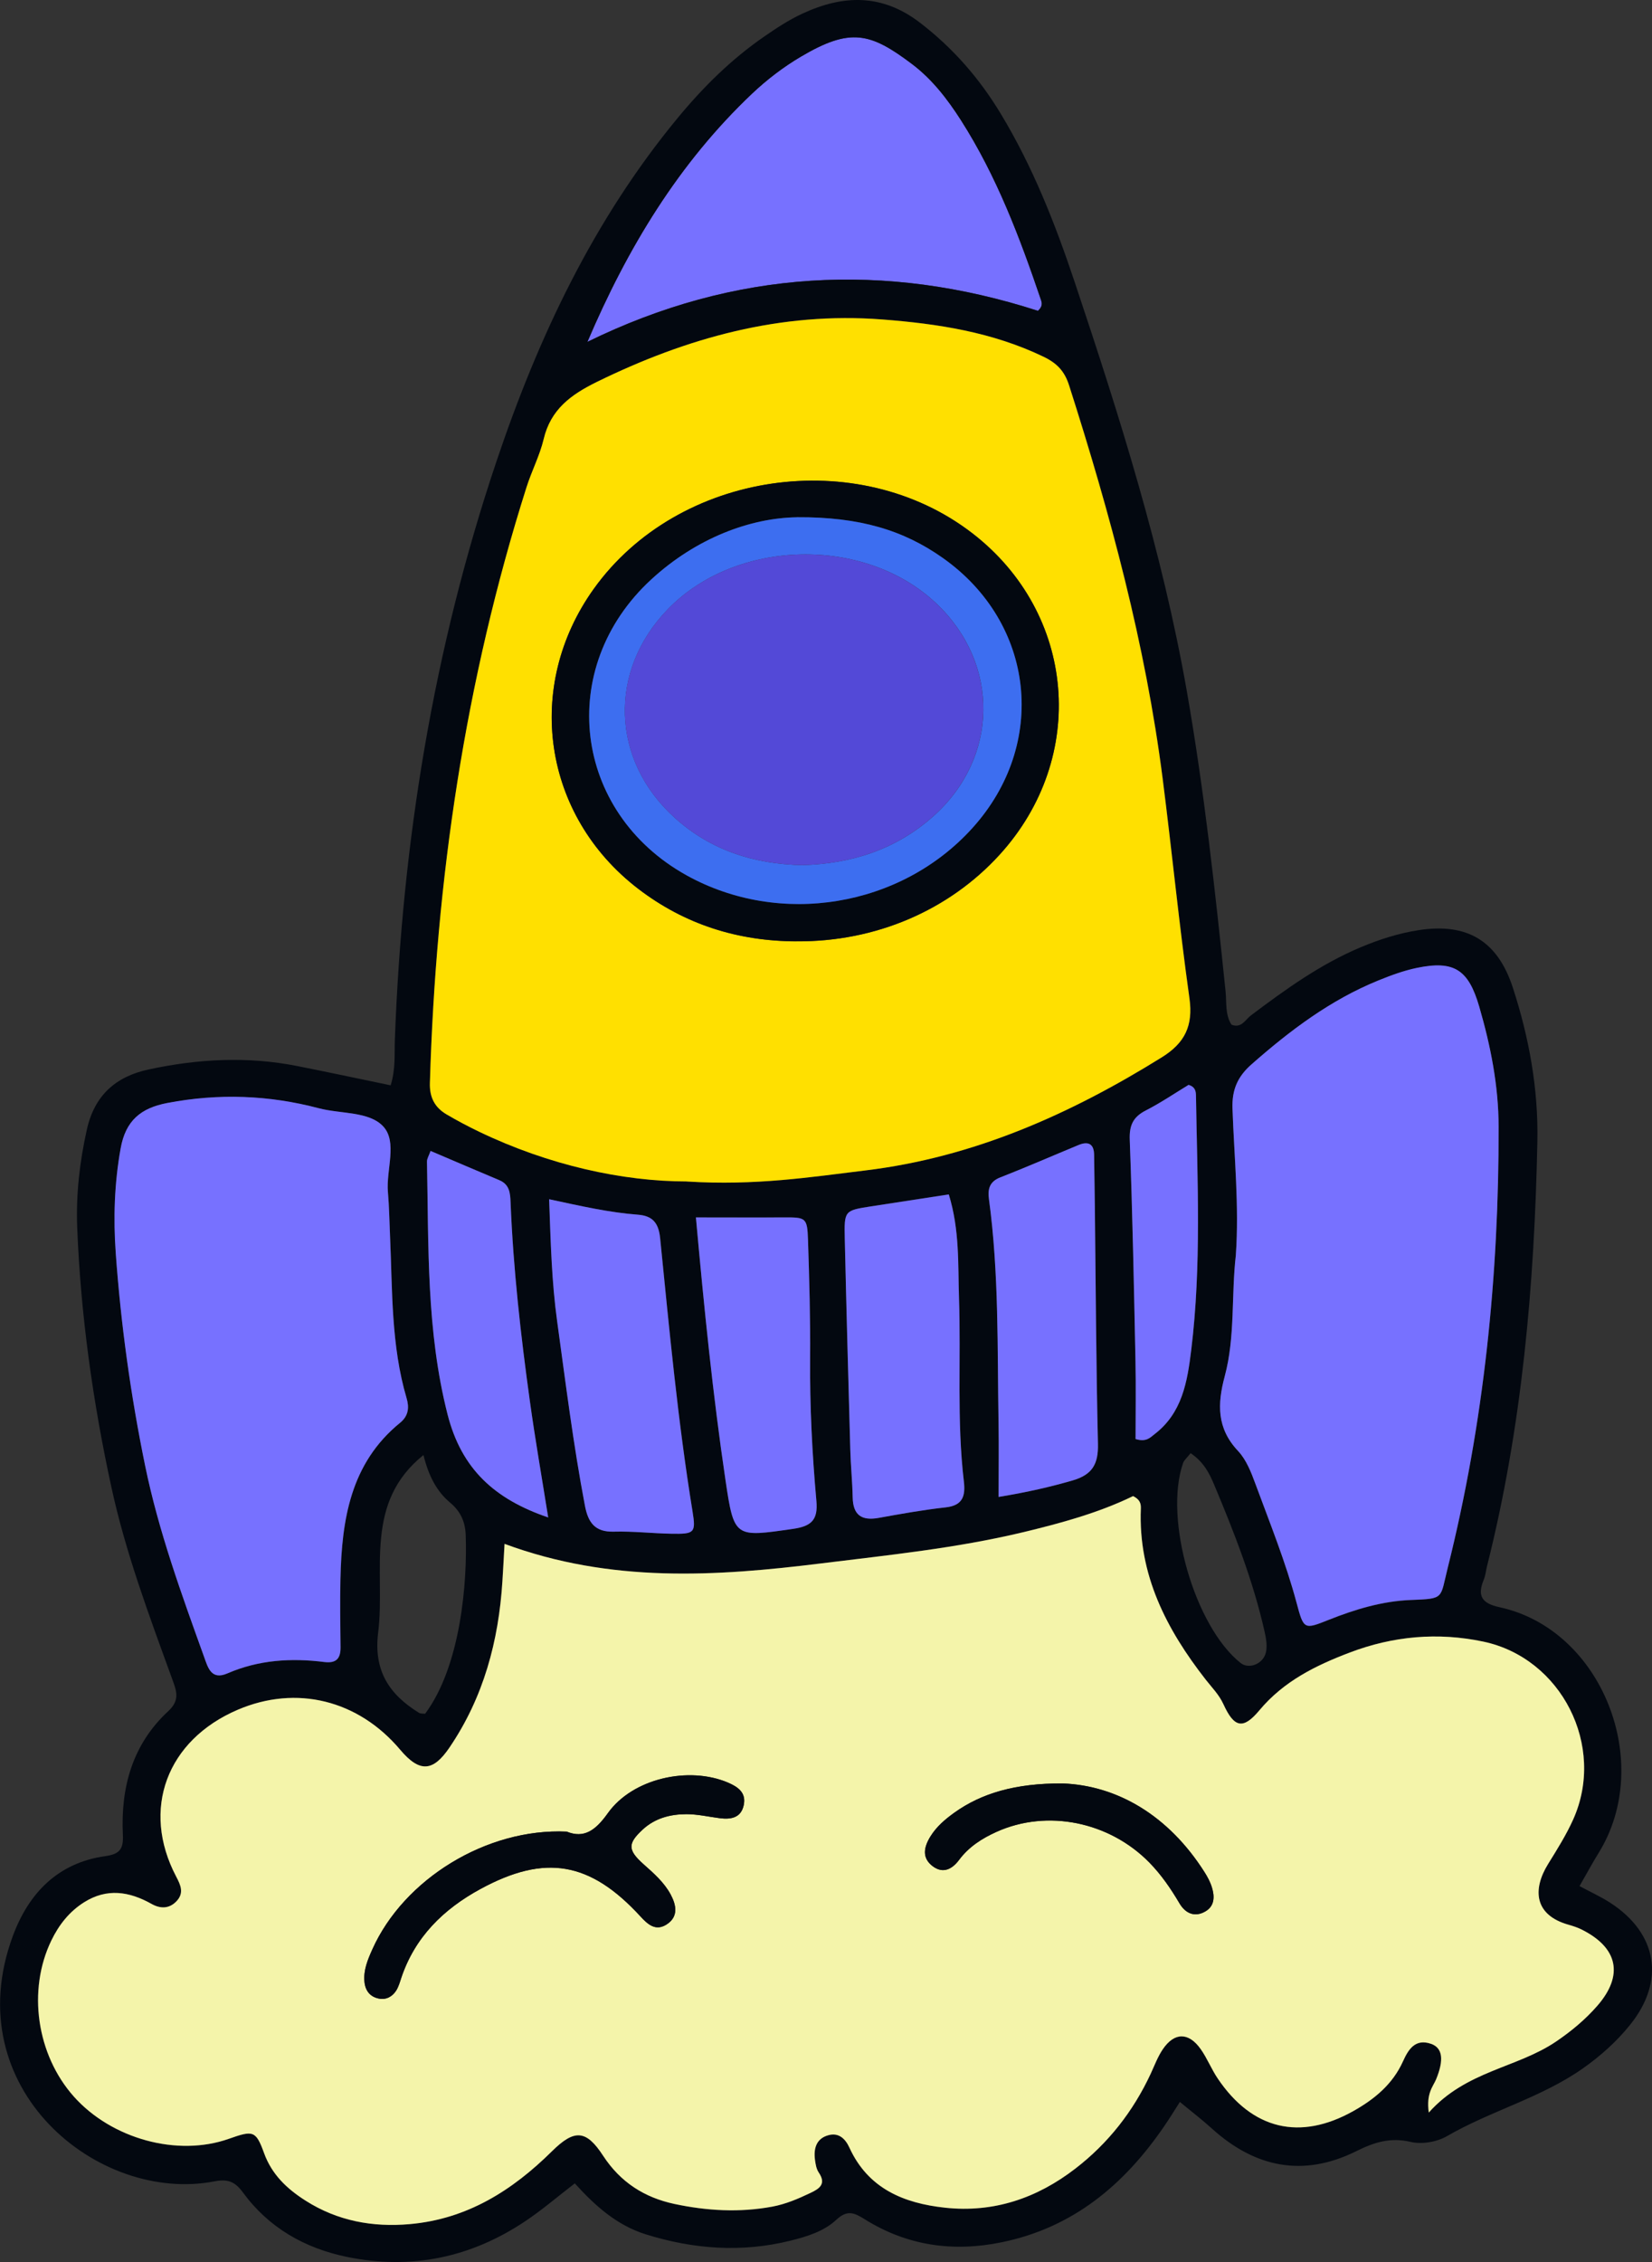 <?xml version="1.0" encoding="UTF-8"?>
<svg id="Layer_2" data-name="Layer 2" xmlns="http://www.w3.org/2000/svg" viewBox="0 0 318.38 435.8">
  <rect x="0" y="0" width="318.38" height="435.8" fill="#333333" stroke="none"/>
  <defs>
    <style>
      .cls-1 {
        fill: #3d6ef0;
      }

      .cls-2 {
        fill: #5349d7;
      }

      .cls-3 {
        fill: #030810;
      }

      .cls-4 {
        fill: #ffe000;
      }

      .cls-5 {
        fill: #7771ff;
      }

      .cls-6 {
        fill: #f4f4aa;
      }
    </style>
  </defs>
  <g id="Capa_1" data-name="Capa 1">
    <g>
      <path class="cls-5" d="M113.19,65.88c7.72-18.12,17.6-34.46,31.77-47.87,2.84-2.68,6.03-5.11,9.38-7.1,9.53-5.63,13.37-4.65,21.42,1.42,3.87,2.92,6.82,6.74,9.43,10.82,6.88,10.77,11.35,22.6,15.42,34.61,.19,.57,.38,1.26-.58,2.12-29.39-9.48-58.41-7.96-86.85,5.99Z"/>
      <g>
        <path class="cls-3" d="M304.4,363.37c2.18,1.17,4.14,2.06,5.92,3.21,9.14,5.91,10.63,15.08,3.85,23.51-2.62,3.26-5.73,6.03-9.14,8.43-8.06,5.66-17.72,8.14-26.18,13.04-1.94,1.12-4.84,1.61-6.99,1.1-3.95-.93-7.06,.09-10.52,1.81-10.18,5.04-19.47,3.15-27.79-4.39-1.92-1.74-3.98-3.31-6.16-5.12-.84,1.3-1.92,3.09-3.11,4.81-7.69,11.2-17.5,19.4-31.19,22.22-9.42,1.94-18.28,.68-26.44-4.43-2.07-1.29-3.38-1.85-5.49,.12-2.39,2.23-5.67,3.23-8.87,4.02-9.38,2.32-18.64,1.63-27.8-1.22-5.62-1.75-9.82-5.53-13.71-9.83-3.25,2.5-6.24,5.07-9.49,7.25-10.47,7.02-21.95,9.46-34.36,6.93-8.22-1.68-15.16-5.65-20.14-12.47-1.56-2.13-2.99-2.57-5.45-2.1-22.37,4.34-49.67-17.88-38.9-47.18,3.04-8.28,8.66-14.19,17.87-15.48,2.76-.39,3.51-1.35,3.37-4.13-.44-9.11,1.85-17.42,8.75-23.8,2.38-2.2,1.54-4.01,.69-6.37-4.4-12.11-8.92-24.18-11.66-36.82-3.58-16.48-5.91-33.14-6.58-49.99-.25-6.34,.47-12.63,1.86-18.87,1.47-6.57,5.54-10.2,11.88-11.57,9.5-2.05,19.05-2.57,28.64-.67,5.96,1.18,11.91,2.45,18.03,3.72,.99-3.2,.7-6.03,.81-8.81,1.4-38,7.42-75.22,19.55-111.3,8.04-23.95,18.72-46.61,34.98-66.29,4.91-5.94,10.33-11.3,16.67-15.67,2.33-1.61,4.73-3.19,7.29-4.38,7.86-3.66,15.36-3.93,22.75,1.75,6.37,4.9,11.43,10.72,15.54,17.53,6.15,10.17,10.47,21.15,14.21,32.33,8.66,25.89,16.9,51.92,21.64,78.9,3.36,19.18,5.47,38.51,7.47,57.86,.22,2.14-.12,4.4,1.13,6.39,1.92,.79,2.69-.99,3.78-1.8,6.65-5,13.37-9.85,21.11-13.1,3.64-1.53,7.35-2.72,11.28-3.32,9.22-1.4,15.1,2.03,18.05,11.06,3.14,9.62,4.94,19.53,4.74,29.65-.56,27.59-2.94,54.99-9.71,81.86-.21,.85-.28,1.75-.61,2.55-1.3,3.13-.43,4.59,3.03,5.34,19.81,4.28,29.83,30.03,19.1,47.33-1.24,2-2.35,4.08-3.67,6.37Zm-207.17-65.93c-.16,2.84-.27,5.01-.41,7.18-.73,11.54-3.63,22.37-10.21,32.07-3.16,4.66-5.75,4.85-9.49,.42-8.09-9.6-19.99-12.54-31.28-7.72-13.73,5.85-18.69,19.22-11.89,32.16,.87,1.66,1.57,3.17,.04,4.76-1.44,1.5-3.16,1.43-4.79,.5-4.31-2.43-8.62-3.08-13.01-.31-2.85,1.8-4.85,4.35-6.31,7.37-4.63,9.58-2.84,21.99,4.34,30.05,7.29,8.18,19.98,11.64,29.86,8.15,4.69-1.65,5.22-1.62,6.8,2.74,1.52,4.2,4.49,6.94,8.02,9.18,6.12,3.88,12.88,5.14,20.08,4.51,11.05-.98,19.72-6.46,27.4-14.05,4.33-4.27,6.58-4.13,9.85,.88,3.34,5.12,7.96,8.05,13.72,9.28,6.24,1.33,12.55,1.7,18.89,.52,2.61-.49,5-1.52,7.37-2.65,1.78-.84,3.05-1.75,1.56-3.94-.46-.68-.61-1.64-.72-2.49-.27-2.14,.26-4.03,2.56-4.67,2.03-.57,3.29,.65,4.09,2.4,3.61,7.89,10.46,10.7,18.43,11.56,9.39,1.02,17.72-1.84,25.1-7.53,6.34-4.88,11.16-11.04,14.54-18.31,.74-1.58,1.36-3.25,2.32-4.69,2.23-3.3,4.97-3.31,7.31-.02,1.26,1.77,2.07,3.86,3.28,5.66,6.65,9.85,15.86,12.04,26.15,6.26,4.07-2.29,7.56-5.17,9.55-9.57,1.03-2.29,2.36-4.44,5.42-3.37,2.24,.78,2.48,3.13,.97,6.82-.59,1.42-1.93,2.64-1.42,6.42,7.22-8.09,17.02-8.57,24.57-13.71,2.9-1.97,5.6-4.22,7.91-6.86,5.13-5.89,4-11.22-3.09-14.73-.78-.38-1.62-.65-2.46-.89-6.53-1.84-7.03-6.72-3.91-11.74,1.72-2.78,3.48-5.58,4.82-8.56,6.34-14.13-2.26-31.08-17.35-34.25-8.75-1.84-17.35-1.07-25.72,2.11-6.58,2.5-12.73,5.52-17.43,11.15-3.14,3.76-4.86,3.32-6.91-1.18-.85-1.87-2.22-3.22-3.42-4.75-7.58-9.7-13.02-20.21-12.5-32.98,.04-.9-.14-1.72-1.5-2.38-6.59,3.21-13.91,5.22-21.36,7-12.78,3.05-25.81,4.37-38.78,5.97-20.19,2.49-40.47,3.83-61-3.77Zm35.19-69.82c13.2,.84,23.81-.85,34.44-2.14,20.82-2.53,39.44-10.83,57.07-21.79,4.44-2.76,6.06-6.07,5.32-11.37-1.98-14.06-3.36-28.21-5.16-42.3-3.31-25.89-10.09-50.97-18.03-75.77-.88-2.74-2.33-4.28-4.93-5.53-9.86-4.74-20.36-6.35-31.09-7.18-19.56-1.5-37.64,3.53-55.03,12.05-4.96,2.43-8.86,5.28-10.21,10.99-.75,3.17-2.3,6.13-3.3,9.25-11.86,37.35-17.48,75.72-18.63,114.82-.08,2.73,.92,4.68,3.16,6.01,2.06,1.22,4.19,2.34,6.35,3.38,13.42,6.45,27.61,9.57,40.05,9.57Zm105.77,14.12c-.92,7.79-.1,15.78-2.15,23.42-1.44,5.38-1.55,10.05,2.57,14.42,1.58,1.68,2.52,4.1,3.34,6.33,2.79,7.57,5.82,15.06,7.92,22.87,1.39,5.2,1.44,5.22,6.19,3.33,5.1-2.03,10.32-3.62,15.82-3.83,6.57-.26,5.63-.19,7.13-6.19,6.98-27.88,9.86-56.25,9.81-84.96-.01-7.94-1.54-15.62-3.74-23.18-2.08-7.17-4.87-8.92-12.01-7.45-2.54,.52-5.03,1.44-7.45,2.43-9.22,3.75-17.03,9.64-24.44,16.17-2.66,2.34-3.78,4.85-3.65,8.52,.33,9.37,1.29,18.74,.65,28.14Zm-163.01-3.55c-.13-2.84-.16-5.68-.41-8.51-.38-4.31,1.89-9.66-.92-12.67-2.72-2.91-8.17-2.37-12.38-3.48-9.68-2.56-19.36-2.89-29.21-1.02-5.12,.97-8.04,3.4-9,8.74-1.21,6.74-1.42,13.47-.94,20.24,.99,13.74,2.88,27.36,5.65,40.86,2.6,12.68,7.02,24.78,11.38,36.9,.73,2.03,1.36,4.51,4.48,3.16,6-2.6,12.26-3,18.65-2.2,2.32,.29,3.18-.64,3.16-2.85-.05-4.37-.12-8.74-.02-13.11,.25-11.4,1.9-22.32,11.51-30.14,1.65-1.34,1.76-2.99,1.24-4.72-3.02-10.21-2.73-20.74-3.19-31.2ZM113.19,65.88c28.44-13.95,57.46-15.47,86.85-5.99,.96-.86,.77-1.55,.58-2.12-4.07-12.01-8.55-23.85-15.42-34.61-2.61-4.08-5.56-7.9-9.43-10.82-8.05-6.08-11.89-7.05-21.42-1.42-3.36,1.98-6.55,4.42-9.38,7.1-14.17,13.41-24.05,29.75-31.77,47.87Zm-7.34,165.17c.3,8.36,.5,15.91,1.54,23.49,1.64,11.88,3.11,23.78,5.36,35.57,.61,3.22,1.92,5.09,5.57,4.98,3.7-.11,7.41,.33,11.12,.4,4.41,.07,4.71-.17,4.04-4.32-2.84-17.45-4.47-35.04-6.24-52.62-.3-2.99-1.49-4.32-4.33-4.53-5.44-.41-10.75-1.62-17.05-2.97Zm77.01-.94c-5.21,.8-10.16,1.55-15.1,2.32-5,.78-5.07,.79-4.94,6.3,.31,13.53,.68,27.06,1.06,40.59,.09,3.06,.4,6.11,.46,9.16,.07,3.45,1.76,4.54,5.02,3.95,4.29-.77,8.6-1.55,12.93-2.03,3.3-.36,3.8-2.24,3.48-4.97-1.4-11.75-.55-23.57-.94-35.35-.22-6.53,.14-13.09-1.97-19.98Zm9.6,58.3c5.81-.97,10.01-1.96,14.21-3.16,3.86-1.11,5.03-3.16,4.94-7.06-.36-15.28-.42-30.57-.6-45.86-.04-3.28-.09-6.55-.14-9.83-.03-2.13-1.14-2.66-2.98-1.9-5.04,2.08-10.04,4.27-15.11,6.25-2.1,.82-2.43,2.29-2.18,4.16,1.95,14.32,1.61,28.74,1.85,43.14,.08,4.56,.01,9.12,.01,14.27Zm-58.34-53.86c1.6,17.67,3.26,34.15,5.69,50.54,1.67,11.26,1.78,11.08,13.06,9.45,3.57-.51,4.79-1.79,4.47-5.36-.82-9.13-1.28-18.27-1.21-27.45,.06-7.64-.16-15.28-.41-22.91-.14-4.21-.43-4.31-4.59-4.28-5.43,.04-10.86,0-17.02,0Zm-28.47,57.8c-1.24-7.79-2.51-15.04-3.52-22.32-1.76-12.74-3.21-25.51-3.73-38.37-.07-1.84-.21-3.46-2.18-4.29-4.37-1.83-8.72-3.71-13.24-5.63-.32,.91-.7,1.48-.69,2.05,.33,16.32-.14,32.63,3.97,48.73,2.69,10.52,9.08,16.32,19.38,19.83Zm113.2-15.1c2.07,.65,2.82-.28,3.64-.91,5.37-4.1,6.35-10.13,7.1-16.26,1.99-16.3,1.18-32.65,.91-48.98-.01-.9-.18-1.71-1.42-2.08-2.64,1.6-5.34,3.44-8.23,4.92-2.47,1.26-3.22,2.86-3.11,5.69,.53,14.15,.81,28.32,1.1,42.48,.11,5.13,.02,10.27,.02,15.15Zm-137.24,3.08c-5.64,4.55-7.56,9.92-8.16,15.91-.61,6.09,.17,12.29-.57,18.29-.91,7.35,2.12,11.91,7.86,15.46,.32,.2,.79,.13,1.19,.19,6.89-9.25,8.16-25.41,7.82-34.48-.09-2.47-.96-4.5-3.01-6.21-2.53-2.12-4.11-5.04-5.13-9.16Zm147.85-.36c-.71,.91-1.26,1.34-1.45,1.9-3.76,10.74,2.23,31.49,11.08,38.52,1.63,1.3,4.46,.17,4.91-2.16,.24-1.23,0-2.61-.28-3.86-2.2-9.8-5.86-19.12-9.73-28.34-.9-2.15-2-4.36-4.53-6.06Z"/>
        <path class="cls-6" d="M97.23,297.44c20.53,7.6,40.8,6.27,61,3.77,12.96-1.6,26-2.92,38.78-5.97,7.45-1.78,14.77-3.79,21.36-7,1.35,.66,1.53,1.48,1.5,2.38-.52,12.77,4.92,23.27,12.5,32.98,1.2,1.53,2.57,2.89,3.42,4.75,2.05,4.49,3.77,4.94,6.91,1.18,4.7-5.63,10.85-8.65,17.43-11.15,8.37-3.18,16.97-3.95,25.72-2.11,15.09,3.17,23.68,20.12,17.35,34.25-1.33,2.97-3.09,5.77-4.82,8.56-3.12,5.03-2.62,9.9,3.91,11.74,.84,.24,1.68,.51,2.46,.89,7.09,3.51,8.22,8.84,3.09,14.73-2.31,2.65-5.01,4.89-7.91,6.86-7.55,5.14-17.35,5.62-24.57,13.71-.51-3.78,.83-4.99,1.42-6.42,1.52-3.69,1.28-6.04-.97-6.82-3.06-1.07-4.39,1.08-5.42,3.37-1.99,4.41-5.48,7.28-9.55,9.57-10.29,5.78-19.5,3.6-26.15-6.26-1.22-1.8-2.03-3.89-3.28-5.66-2.33-3.29-5.07-3.28-7.31,.02-.97,1.43-1.59,3.1-2.32,4.69-3.38,7.27-8.2,13.43-14.54,18.31-7.38,5.69-15.71,8.54-25.1,7.53-7.97-.86-14.82-3.68-18.43-11.56-.8-1.75-2.07-2.97-4.09-2.4-2.29,.64-2.83,2.53-2.56,4.67,.11,.85,.26,1.81,.72,2.49,1.49,2.19,.22,3.1-1.56,3.94-2.37,1.13-4.76,2.16-7.37,2.65-6.34,1.18-12.66,.81-18.89-.52-5.76-1.23-10.38-4.17-13.72-9.28-3.27-5.02-5.52-5.16-9.85-.88-7.68,7.59-16.35,13.07-27.4,14.05-7.2,.64-13.96-.62-20.08-4.51-3.53-2.24-6.5-4.98-8.02-9.18-1.58-4.36-2.11-4.4-6.8-2.74-9.89,3.49-22.57,.03-29.86-8.15-7.18-8.06-8.97-20.47-4.34-30.05,1.46-3.02,3.46-5.57,6.31-7.37,4.39-2.77,8.7-2.11,13.01,.31,1.63,.92,3.35,1,4.79-.5,1.52-1.59,.83-3.1-.04-4.76-6.81-12.93-1.84-26.3,11.89-32.16,11.29-4.81,23.2-1.87,31.28,7.72,3.74,4.44,6.33,4.24,9.49-.42,6.59-9.7,9.48-20.53,10.21-32.07,.14-2.17,.25-4.34,.41-7.18Zm11.99,55.44c-15.44-.7-31.4,9.16-37.46,22.7-.9,2.01-1.74,4.01-1.51,6.27,.17,1.69,1.09,2.87,2.79,3.2,1.42,.27,2.58-.38,3.33-1.56,.45-.72,.69-1.58,.96-2.4,2.64-7.91,8.16-13.29,15.28-17.16,12.47-6.77,21.13-5.26,30.81,5.27,1.43,1.56,2.92,2.91,5.02,1.59,2.37-1.49,1.91-3.76,.82-5.79-1.25-2.33-3.24-4.07-5.21-5.82-3.11-2.77-3.08-4-.2-6.68,2.39-2.22,5.34-2.97,8.43-2.98,2.16,0,4.32,.51,6.47,.78,2.14,.27,4.07-.07,4.59-2.52,.5-2.37-1.04-3.49-3.03-4.34-7.52-3.21-18.35-.86-23.16,5.89-2.39,3.36-4.6,4.9-7.93,3.55Zm95.59-9.28c-9.19-.05-15.7,1.93-20.87,5.62-1.78,1.27-3.44,2.68-4.61,4.57-1.26,2.03-1.75,4.15,.47,5.79,2.01,1.48,3.76,.48,5.04-1.25,1.89-2.54,4.42-4.15,7.23-5.41,9.74-4.38,21.7-1.98,29.45,5.93,2.3,2.35,4.13,5.03,5.8,7.86,1.11,1.89,2.9,2.76,4.99,1.54,1.8-1.05,1.79-2.88,1.25-4.64-.32-1.02-.85-2.01-1.42-2.92-6.92-10.92-16.81-16.7-27.33-17.09Z"/>
        <path class="cls-4" d="M132.41,227.62c-12.44,0-26.63-3.13-40.05-9.57-2.16-1.04-4.29-2.16-6.35-3.38-2.24-1.33-3.24-3.27-3.16-6.01,1.15-39.1,6.77-77.46,18.63-114.82,.99-3.12,2.55-6.09,3.3-9.25,1.35-5.71,5.25-8.55,10.21-10.99,17.39-8.53,35.47-13.56,55.03-12.05,10.73,.82,21.24,2.44,31.09,7.18,2.6,1.25,4.06,2.79,4.93,5.53,7.93,24.8,14.72,49.88,18.03,75.77,1.8,14.09,3.19,28.24,5.16,42.3,.74,5.3-.88,8.61-5.32,11.37-17.63,10.96-36.25,19.26-57.07,21.79-10.63,1.29-21.24,2.97-34.44,2.14Zm21.1-46.26c15.18,.12,29.35-5.93,39.16-16.71,17.05-18.74,14.69-46.48-5.26-61.89-22.12-17.08-56.71-12.01-72.97,10.69-13.49,18.83-9.84,43.68,8.56,57.79,8.97,6.88,19.23,10.1,30.51,10.13Z"/>
        <path class="cls-5" d="M238.18,241.73c.65-9.4-.32-18.77-.65-28.14-.13-3.66,1-6.18,3.65-8.52,7.41-6.53,15.22-12.42,24.44-16.17,2.41-.98,4.9-1.9,7.45-2.43,7.14-1.47,9.92,.29,12.01,7.45,2.2,7.57,3.73,15.25,3.74,23.18,.05,28.71-2.83,57.08-9.81,84.96-1.5,5.99-.56,5.93-7.13,6.19-5.5,.22-10.72,1.8-15.82,3.83-4.76,1.9-4.8,1.88-6.19-3.33-2.09-7.81-5.13-15.3-7.92-22.87-.82-2.23-1.76-4.65-3.34-6.33-4.12-4.37-4.02-9.03-2.57-14.42,2.05-7.64,1.23-15.63,2.15-23.42Z"/>
        <path class="cls-5" d="M75.17,238.18c.47,10.46,.18,20.99,3.19,31.2,.51,1.73,.4,3.38-1.24,4.72-9.61,7.82-11.26,18.74-11.51,30.14-.1,4.37-.03,8.74,.02,13.11,.02,2.21-.84,3.14-3.16,2.85-6.38-.8-12.64-.41-18.65,2.2-3.12,1.35-3.75-1.13-4.48-3.16-4.36-12.12-8.78-24.22-11.38-36.9-2.77-13.5-4.66-27.12-5.65-40.86-.49-6.77-.27-13.5,.94-20.24,.96-5.35,3.89-7.77,9-8.74,9.85-1.88,19.53-1.54,29.21,1.02,4.21,1.11,9.66,.57,12.38,3.48,2.81,3.01,.55,8.36,.92,12.67,.25,2.83,.28,5.67,.41,8.51Z"/>
        <path class="cls-5" d="M105.84,231.05c6.3,1.35,11.61,2.56,17.05,2.97,2.84,.21,4.03,1.54,4.33,4.53,1.77,17.57,3.4,35.17,6.24,52.62,.68,4.16,.38,4.4-4.04,4.32-3.71-.06-7.42-.5-11.12-.4-3.65,.11-4.95-1.76-5.57-4.98-2.25-11.79-3.72-23.69-5.36-35.57-1.05-7.58-1.24-15.13-1.54-23.49Z"/>
        <path class="cls-5" d="M182.85,230.11c2.12,6.89,1.76,13.45,1.97,19.98,.4,11.78-.45,23.6,.94,35.35,.32,2.73-.18,4.6-3.48,4.97-4.33,.48-8.64,1.25-12.93,2.03-3.26,.59-4.95-.5-5.02-3.95-.06-3.06-.38-6.11-.46-9.16-.38-13.53-.75-27.06-1.06-40.59-.13-5.5-.06-5.51,4.94-6.3,4.94-.77,9.89-1.52,15.1-2.32Z"/>
        <path class="cls-5" d="M192.45,288.41c0-5.15,.07-9.71-.01-14.27-.24-14.39,.1-28.81-1.85-43.14-.25-1.87,.08-3.34,2.18-4.16,5.08-1.98,10.07-4.17,15.11-6.25,1.85-.76,2.95-.23,2.98,1.9,.05,3.28,.1,6.55,.14,9.83,.18,15.29,.24,30.57,.6,45.86,.09,3.9-1.08,5.95-4.94,7.06-4.2,1.21-8.4,2.2-14.21,3.16Z"/>
        <path class="cls-5" d="M134.11,234.55c6.16,0,11.59,.03,17.02,0,4.16-.03,4.45,.07,4.59,4.28,.25,7.63,.47,15.28,.41,22.91-.07,9.18,.39,18.33,1.21,27.45,.32,3.57-.9,4.85-4.47,5.36-11.28,1.63-11.39,1.8-13.06-9.45-2.43-16.39-4.09-32.87-5.69-50.54Z"/>
        <path class="cls-5" d="M105.64,292.35c-10.3-3.51-16.7-9.31-19.38-19.83-4.11-16.11-3.64-32.41-3.97-48.73-.01-.56,.37-1.14,.69-2.05,4.51,1.92,8.87,3.8,13.24,5.63,1.97,.83,2.11,2.44,2.18,4.29,.52,12.86,1.96,25.64,3.73,38.37,1.01,7.28,2.28,14.53,3.52,22.32Z"/>
        <path class="cls-5" d="M218.85,277.25c0-4.88,.09-10.02-.02-15.15-.29-14.16-.57-28.32-1.1-42.48-.11-2.82,.64-4.43,3.11-5.69,2.89-1.48,5.59-3.32,8.23-4.92,1.24,.37,1.41,1.18,1.42,2.08,.26,16.34,1.08,32.69-.91,48.98-.75,6.13-1.73,12.16-7.1,16.26-.82,.63-1.57,1.56-3.64,.91Z"/>
        <path class="cls-3" d="M109.21,352.88c3.33,1.35,5.54-.19,7.93-3.55,4.81-6.75,15.64-9.1,23.16-5.89,1.99,.85,3.53,1.98,3.03,4.34-.52,2.44-2.44,2.79-4.59,2.52-2.16-.28-4.32-.79-6.47-.78-3.09,.01-6.04,.76-8.43,2.98-2.88,2.68-2.91,3.91,.2,6.68,1.97,1.75,3.96,3.49,5.21,5.82,1.09,2.03,1.55,4.3-.82,5.79-2.1,1.32-3.59-.03-5.02-1.59-9.68-10.53-18.34-12.04-30.81-5.27-7.12,3.87-12.64,9.25-15.28,17.16-.27,.82-.51,1.68-.96,2.4-.75,1.18-1.91,1.83-3.33,1.56-1.7-.33-2.62-1.5-2.79-3.2-.23-2.26,.61-4.26,1.51-6.27,6.06-13.54,22.02-23.4,37.46-22.7Z"/>
        <path class="cls-3" d="M204.81,343.6c10.52,.4,20.4,6.18,27.33,17.09,.58,.91,1.11,1.89,1.42,2.92,.55,1.76,.55,3.59-1.25,4.64-2.08,1.22-3.87,.35-4.99-1.54-1.67-2.83-3.5-5.51-5.8-7.86-7.74-7.91-19.71-10.32-29.45-5.93-2.81,1.27-5.34,2.88-7.23,5.41-1.29,1.73-3.04,2.73-5.04,1.25-2.22-1.64-1.73-3.76-.47-5.79,1.17-1.88,2.83-3.29,4.61-4.57,5.17-3.69,11.68-5.68,20.87-5.62Z"/>
        <path class="cls-3" d="M153.51,181.35c-11.28-.02-21.54-3.25-30.51-10.12-18.4-14.1-22.04-38.96-8.56-57.79,16.26-22.7,50.85-27.77,72.97-10.69,19.95,15.4,22.31,43.15,5.26,61.89-9.81,10.79-23.99,16.83-39.16,16.71Zm.06-81.7c-8.91,.13-19.35,3.96-28.08,12-18.42,16.97-15.06,44.8,6.79,56.96,18.02,10.03,41.32,6.19,55.12-9.08,14.62-16.17,12.08-39.49-5.71-52.05-7.53-5.32-15.96-7.91-28.12-7.84Z"/>
        <path class="cls-1" d="M153.57,99.65c12.16-.07,20.59,2.52,28.12,7.84,17.79,12.55,20.33,35.88,5.71,52.05-13.8,15.27-37.1,19.1-55.12,9.08-21.85-12.17-25.21-39.99-6.79-56.96,8.72-8.04,19.17-11.87,28.08-12Zm1.01,67.03c9.53-.26,18.08-3.01,25.26-9.39,12.68-11.28,12.92-29.39,.6-41.04-13.8-13.04-38.57-12.49-51.76,1.15-11.49,11.89-10.93,29.05,1.35,40.15,6.98,6.31,15.34,8.92,24.56,9.13Z"/>
        <path class="cls-2" d="M154.58,166.68c-9.22-.21-17.58-2.82-24.56-9.13-12.28-11.1-12.84-28.26-1.35-40.15,13.19-13.64,37.96-14.19,51.76-1.15,12.32,11.65,12.08,29.76-.6,41.04-7.18,6.38-15.73,9.14-25.26,9.39Z"/>
      </g>
    </g>
  </g>
</svg>